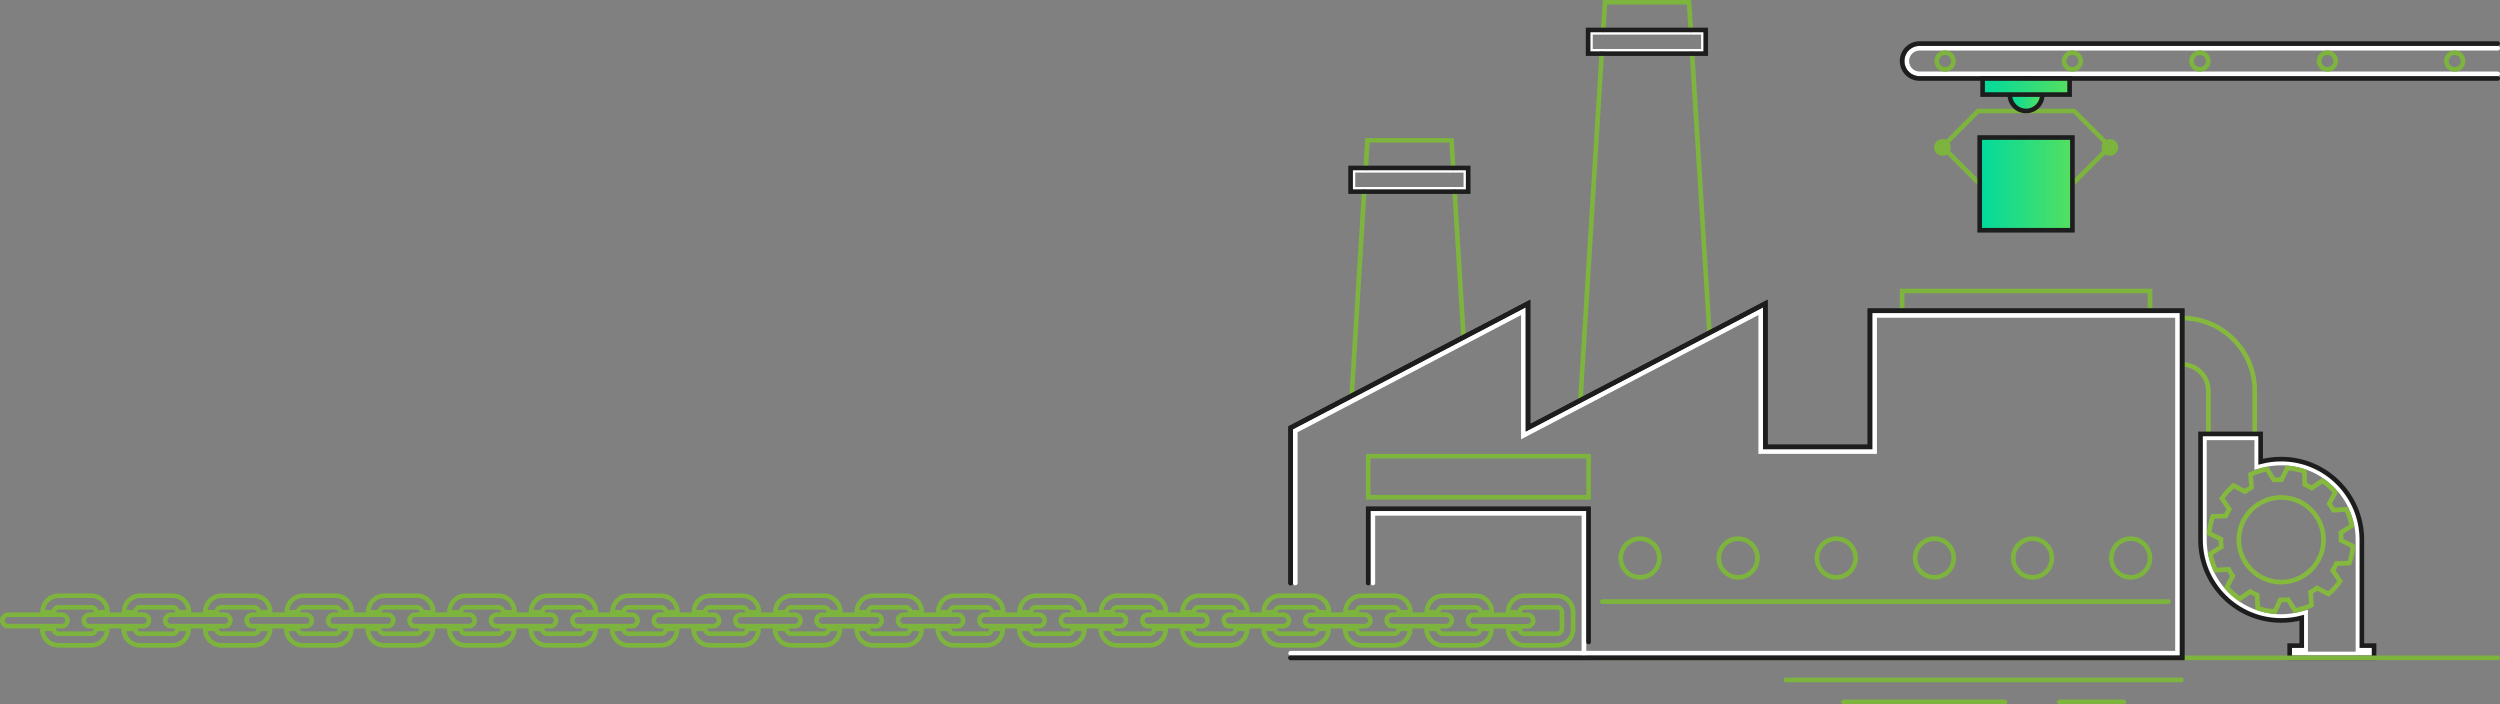 <?xml version="1.0" encoding="utf-8"?>
<!-- Generator: Adobe Illustrator 23.0.3, SVG Export Plug-In . SVG Version: 6.00 Build 0)  -->
<svg version="1.1" id="Layer_1" xmlns="http://www.w3.org/2000/svg" xmlns:xlink="http://www.w3.org/1999/xlink" x="0px" y="0px"
	 width="1617.8px" height="455.7px" viewBox="0 0 1617.8 455.7" style="enable-background:new 0 0 1617.8 455.7;"
	 xml:space="preserve">
<rect x="0" y="0" width="1617.8" height="455.7" fill="#808080" stroke="none"/>
<style type="text/css">
	.st0{fill:none;stroke:#FFFFFF;stroke-width:3;stroke-linecap:round;stroke-miterlimit:10;}
	.st1{fill:none;stroke:#7CB43D;stroke-width:3;stroke-linecap:round;stroke-miterlimit:10;}
	.st2{fill:#FFFFFF;}
	.st3{fill:none;stroke:#1D1D1D;stroke-width:3;stroke-linecap:round;stroke-miterlimit:10;}
	.st4{fill:none;stroke:#85B93E;stroke-width:3;stroke-miterlimit:10;}
	.st5{fill:none;stroke:#1D1D1D;stroke-width:3;stroke-miterlimit:10;}
	.st6{fill:none;stroke:#85B93E;stroke-width:3;stroke-linecap:round;stroke-miterlimit:10;}
	.st7{fill:url(#SVGID_1_);stroke:#1D1D1D;stroke-width:3;stroke-miterlimit:10;}
	.st8{fill:url(#SVGID_2_);stroke:#1D1D1D;stroke-width:3;stroke-miterlimit:10;}
	.st9{fill:url(#SVGID_3_);stroke:#1D1D1D;stroke-width:3;stroke-miterlimit:10;}
	.st10{fill:#7CB43D;}
</style>
<polyline class="st0" points="888.4,377.3 888.4,332.2 1025,332.2 1025,425.4 "/>
<g>
	<polyline class="st1" points="1281.1,119 1257,94.9 1280.1,71.8 1311.1,71.8 	"/>
	<polyline class="st1" points="1341.1,119 1365.3,94.9 1342.2,71.8 1311.1,71.8 	"/>
</g>
<path class="st0" d="M1616.3,47.8h-374.1c-4.6,0-8.3-3.7-8.3-8.3l0,0c0-4.6,3.7-8.3,8.3-8.3h374.1"/>
<g>
	<g>
		<path class="st2" d="M1100.8,22.4v9.3h-70.1v-9.3H1100.8 M1103.8,19.4h-76.1v15.3h76.1V19.4L1103.8,19.4z"/>
	</g>
	<polyline class="st1" points="1094.1,19.4 1093,1.5 1038.6,1.5 1037.5,19.4 	"/>
	<line class="st1" x1="1106.2" y1="215.3" x2="1095" y2="34.7"/>
	<line class="st1" x1="1036.5" y1="34.7" x2="1022.7" y2="259"/>
	<rect x="1027.7" y="19.4" class="st3" width="76.1" height="15.3"/>
</g>
<g>
	<g>
		<path class="st2" d="M947.1,111.7v9.3H877v-9.3H947.1 M950.1,108.7H874V124h76.1V108.7L950.1,108.7z"/>
	</g>
	<line class="st1" x1="947.1" y1="218.2" x2="941.3" y2="124"/>
	<line class="st1" x1="882.8" y1="124" x2="874.7" y2="256.1"/>
	<polyline class="st1" points="940.4,108.7 939.3,90.8 884.9,90.8 883.8,108.7 	"/>
	<rect x="874" y="108.7" class="st3" width="76.1" height="15.3"/>
</g>
<polyline class="st1" points="1230.9,199.3 1230.9,188.3 1391.3,188.3 1391.3,199.3 "/>
<g>
	<path class="st4" d="M1459.1,281.7v-28.8c0-26-21.1-47.1-47.1-47.1v30c9.4,0,17.1,7.7,17.1,17.1v28.8"/>
	<g>
		<g>
			<g>
				<g>
					<g>
						<path class="st2" d="M1458.9,284.8v14v5.2l5-1.3c4-1,8.1-1.6,12.3-1.6c26.6,0,48.2,21.6,48.2,48.2v68.5v3.9h-30.9v-3.9v-18
							v-5.2l-5,1.3c-4,1-8.1,1.6-12.3,1.6c-26.6,0-48.2-21.6-48.2-48.2v-64.5H1458.9 M1462.9,280.8H1424v68.5
							c0,28.8,23.4,52.2,52.2,52.2c4.6,0,9.1-0.6,13.3-1.7v18h-7.8v7.9h54.6v-7.9h-7.9v-68.5c0-28.8-23.4-52.2-52.2-52.2
							c-4.6,0-9.1,0.6-13.3,1.7L1462.9,280.8L1462.9,280.8z"/>
					</g>
				</g>
			</g>
		</g>
		<g>
			<g>
				<path class="st5" d="M1489.5,399.8c-4.2,1.1-8.7,1.7-13.3,1.7c-28.8,0-52.2-23.4-52.2-52.2v-68.5h38.9v18
					c4.2-1.1,8.7-1.7,13.3-1.7c28.8,0,52.2,23.4,52.2,52.2v68.5h7.9v7.9h-54.6v-7.9h7.8C1489.5,417.8,1489.5,399.8,1489.5,399.8z"/>
				<path class="st6" d="M1491.2,305.1c-3.5-1.2-7.2-2-11-2.3l-3.7,7.6c-1.2-0.1-2.5,0-3.7,0.1c-0.5,0-0.9,0.1-1.3,0.1l-4.5-7.1
					c-3.7,0.8-7.3,1.9-10.6,3.5l0.6,8.4c-1.5,0.8-2.9,1.7-4.2,2.7l-7.4-3.9c-2.8,2.4-5.4,5.2-7.5,8.3l4.7,7
					c-0.9,1.4-1.6,2.9-2.3,4.4l-8.4,0.3c-1.2,3.5-2,7.2-2.3,11l7.6,3.7c-0.1,1.2,0,2.5,0.1,3.7c0,0.5,0,0.9,0.1,1.3l-7.1,4.5
					c0.8,3.7,1.9,7.3,3.5,10.6l8.4-0.6c0.8,1.5,1.7,2.9,2.7,4.2l-3.9,7.4c2.4,2.9,5.2,5.4,8.3,7.5l7-4.7c1.4,0.9,2.9,1.6,4.4,2.3
					l0.3,8.4c3.5,1.2,7.2,2,11,2.3l3.7-7.6c1.2,0,2.5,0,3.7-0.1c0.5,0,0.9,0,1.3-0.1l4.5,7.1c3.7-0.8,7.3-1.9,10.6-3.5l-0.6-8.4
					c1.5-0.8,2.9-1.7,4.2-2.7l7.4,3.9c2.9-2.4,5.4-5.2,7.5-8.3l-4.7-7c0.9-1.4,1.6-2.9,2.3-4.4l8.4-0.3c1.2-3.5,2-7.2,2.3-11
					l-7.6-3.7c0-1.2,0-2.5-0.1-3.7c0-0.5,0-0.9-0.1-1.3l7.1-4.5c-0.8-3.7-1.9-7.3-3.5-10.6l-8.4,0.6c-0.8-1.5-1.7-2.9-2.7-4.2
					l3.9-7.4c-2.4-2.9-5.2-5.4-8.3-7.5l-7,4.7c-1.4-0.9-2.9-1.6-4.4-2.3L1491.2,305.1z M1503.6,349.3c0,15.1-12.3,27.4-27.4,27.4
					s-27.4-12.3-27.4-27.4s12.3-27.4,27.4-27.4S1503.6,334.2,1503.6,349.3z"/>
			</g>
		</g>
	</g>
</g>
<g>
	<g id="Dev_x5F_Bounty">
		<line class="st1" x1="1028" y1="425.7" x2="1616.3" y2="425.7"/>
		<line class="st1" x1="1155.7" y1="440" x2="1411.6" y2="440"/>
		<g>
			<line class="st1" x1="1192.9" y1="454.2" x2="1297.5" y2="454.2"/>
			<line class="st1" x1="1332.7" y1="454.2" x2="1374.4" y2="454.2"/>
		</g>
	</g>
</g>
<polyline class="st3" points="885.4,377.3 885.4,329.2 1028,329.2 1028,415.4 "/>
<rect x="885.4" y="295.2" class="st1" width="142.6" height="26.6"/>
<polyline class="st3" points="835.2,425.7 988.8,425.7 1120.3,425.7 1142.4,425.7 1210.1,425.7 1232.5,425.7 1412.1,425.7 
	1412.1,201.1 1210.1,201.1 1210.1,289.2 1142.4,289.2 1142.4,196.4 988.8,276.8 988.8,196.4 835.2,276.8 835.2,377.3 "/>
<line class="st1" x1="1036.9" y1="389.3" x2="1403.2" y2="389.3"/>
<g>
	<circle class="st1" cx="1061.3" cy="361.1" r="12.5"/>
	<circle class="st1" cx="1124.8" cy="361.1" r="12.5"/>
	<circle class="st1" cx="1188.3" cy="361.1" r="12.5"/>
	<circle class="st1" cx="1378.8" cy="361.1" r="12.5"/>
	<circle class="st1" cx="1315.3" cy="361.1" r="12.5"/>
	<circle class="st1" cx="1251.8" cy="361.1" r="12.5"/>
</g>
<circle class="st1" cx="1258.7" cy="39.5" r="5.4"/>
<circle class="st1" cx="1341.1" cy="39.5" r="5.4"/>
<circle class="st1" cx="1423.6" cy="39.5" r="5.4"/>
<circle class="st1" cx="1588.5" cy="39.5" r="5.4"/>
<circle class="st1" cx="1506.1" cy="39.5" r="5.4"/>
<path class="st3" d="M1616.3,50.8h-374.1c-6.3,0-11.3-5.1-11.3-11.3l0,0c0-6.3,5.1-11.3,11.3-11.3h374.1"/>
<g>
	<path id="Chain_Brush_1_1_" class="st1" d="M1018,396.2v10.7c0,5.9-4.7,10.7-10.5,10.7h-21.1c-5.8,0-10.5-4.8-10.5-10.7h7.4
		c0,1.8,1.4,3.2,3.2,3.2h21.1c1.7,0,3.2-1.4,3.2-3.2v-10.7c0-1.8-1.4-3.2-3.2-3.2h-21.1c-1.7,0-3.2,1.4-3.2,3.2h-7.4
		c0-5.9,4.7-10.7,10.5-10.7h21.1C1013.3,385.6,1018,390.3,1018,396.2z M950,401.6c0,2.1,1.7,3.7,3.7,3.7h34.8c2,0,3.7-1.7,3.7-3.7
		s-1.7-3.7-3.7-3.7h-34.8C951.7,397.8,950,399.5,950,401.6z M954.8,410.1h-21.1c-1.7,0-3.2-1.4-3.2-3.2h-7.4
		c0,5.9,4.7,10.7,10.5,10.7h21.1c5.8,0,10.5-4.8,10.5-10.7h-7.4C957.9,408.7,956.5,410.1,954.8,410.1z M902.1,410.1H881
		c-1.7,0-3.2-1.4-3.2-3.2h-7.4c0,5.9,4.7,10.7,10.5,10.7H902c5.8,0,10.5-4.8,10.5-10.7h-7.4C905.2,408.7,903.8,410.1,902.1,410.1z
		 M901,397.8c-2,0-3.7,1.7-3.7,3.7s1.7,3.7,3.7,3.7h34.8c2,0,3.7-1.7,3.7-3.7s-1.7-3.7-3.7-3.7H901z M933.7,393h21.1
		c1.7,0,3.2,1.4,3.2,3.2h7.4c0-5.9-4.7-10.7-10.5-10.7h-21.1c-5.8,0-10.5,4.8-10.5,10.7h7.4C930.5,394.5,931.9,393,933.7,393z
		 M881,393h21.1c1.7,0,3.2,1.4,3.2,3.2h7.4c0-5.9-4.7-10.7-10.5-10.7h-21.1c-5.8,0-10.5,4.8-10.5,10.7h7.4
		C877.8,394.5,879.2,393,881,393z M848.3,397.8c-2,0-3.7,1.7-3.7,3.7s1.7,3.7,3.7,3.7h34.8c2,0,3.7-1.7,3.7-3.7s-1.7-3.7-3.7-3.7
		H848.3z M849.4,410.1h-21.1c-1.7,0-3.2-1.4-3.2-3.2h-7.4c0,5.9,4.7,10.7,10.5,10.7h21.1c5.8,0,10.5-4.8,10.5-10.7h-7.4
		C852.5,408.7,851.1,410.1,849.4,410.1z M828.3,393h21.1c1.7,0,3.2,1.4,3.2,3.2h7.4c0-5.9-4.7-10.7-10.5-10.7h-21.2
		c-5.8,0-10.5,4.8-10.5,10.7h7.4C825.1,394.5,826.5,393,828.3,393z M795.6,397.8c-2,0-3.7,1.7-3.7,3.7s1.7,3.7,3.7,3.7h34.8
		c2,0,3.7-1.7,3.7-3.7s-1.7-3.7-3.7-3.7H795.6z M796.7,410.1h-21.1c-1.7,0-3.2-1.4-3.2-3.2H765c0,5.9,4.7,10.7,10.5,10.7h21.1
		c5.8,0,10.5-4.8,10.5-10.7h-7.4C799.8,408.7,798.4,410.1,796.7,410.1z M775.6,393h21.1c1.7,0,3.2,1.4,3.2,3.2h7.4
		c0-5.9-4.7-10.7-10.5-10.7h-21.1c-5.8,0-10.5,4.8-10.5,10.7h7.4C772.4,394.5,773.8,393,775.6,393z M742.9,397.8
		c-2,0-3.7,1.7-3.7,3.7s1.7,3.7,3.7,3.7h34.8c2,0,3.7-1.7,3.7-3.7s-1.7-3.7-3.7-3.7H742.9z M744,410.1h-21.1c-1.7,0-3.2-1.4-3.2-3.2
		h-7.4c0,5.9,4.7,10.7,10.5,10.7h21.1c5.8,0,10.5-4.8,10.5-10.7H747C747.1,408.7,745.7,410.1,744,410.1z M690.2,397.8
		c-2,0-3.7,1.7-3.7,3.7s1.7,3.7,3.7,3.7H725c2,0,3.7-1.7,3.7-3.7s-1.7-3.7-3.7-3.7H690.2z M722.9,393H744c1.7,0,3.2,1.4,3.2,3.2h7.4
		c0-5.9-4.7-10.7-10.5-10.7H723c-5.8,0-10.5,4.8-10.5,10.7h7.4C719.7,394.5,721.2,393,722.9,393z M691.3,410.1h-21.1
		c-1.7,0-3.2-1.4-3.2-3.2h-7.4c0,5.9,4.7,10.7,10.5,10.7h21.2c5.8,0,10.5-4.8,10.5-10.7h-7.4C694.4,408.7,693,410.1,691.3,410.1z
		 M638.6,410.1h-21.1c-1.7,0-3.2-1.4-3.2-3.2h-7.4c0,5.9,4.7,10.7,10.5,10.7h21.1c5.8,0,10.5-4.8,10.5-10.7h-7.4
		C641.8,408.7,640.3,410.1,638.6,410.1z M670.2,393h21.1c1.7,0,3.2,1.4,3.2,3.2h7.4c0-5.9-4.7-10.7-10.5-10.7h-21.1
		c-5.8,0-10.5,4.8-10.5,10.7h7.4C667,394.5,668.5,393,670.2,393z M637.5,397.8c-2,0-3.7,1.7-3.7,3.7s1.7,3.7,3.7,3.7h34.8
		c2,0,3.7-1.7,3.7-3.7s-1.7-3.7-3.7-3.7H637.5z M585.9,410.1h-21.1c-1.7,0-3.2-1.4-3.2-3.2h-7.3c0,5.9,4.7,10.7,10.5,10.7h21.1
		c5.8,0,10.5-4.8,10.5-10.7H589C589.1,408.7,587.6,410.1,585.9,410.1z M617.5,393h21.1c1.7,0,3.2,1.4,3.2,3.2h7.4
		c0-5.9-4.7-10.7-10.5-10.7h-21.1c-5.8,0-10.5,4.8-10.5,10.7h7.4C614.4,394.5,615.8,393,617.5,393z M584.8,397.8
		c-2,0-3.7,1.7-3.7,3.7s1.7,3.7,3.7,3.7h34.8c2,0,3.7-1.7,3.7-3.7s-1.7-3.7-3.7-3.7H584.8z M564.8,393h21.1c1.7,0,3.2,1.4,3.2,3.2
		h7.4c0-5.9-4.7-10.7-10.5-10.7h-21.1c-5.8,0-10.5,4.8-10.5,10.7h7.4C561.7,394.5,563.1,393,564.8,393z M532.1,397.8
		c-2,0-3.7,1.7-3.7,3.7s1.7,3.7,3.7,3.7h34.8c2,0,3.7-1.7,3.7-3.7s-1.7-3.7-3.7-3.7H532.1z M533.2,410.1h-21.1
		c-1.7,0-3.2-1.4-3.2-3.2h-7.4c0,5.9,4.7,10.7,10.5,10.7h21.1c5.8,0,10.5-4.8,10.5-10.7h-7.4C536.4,408.7,534.9,410.1,533.2,410.1z
		 M479.5,397.8c-2,0-3.7,1.7-3.7,3.7s1.7,3.7,3.7,3.7h34.8c2,0,3.7-1.7,3.7-3.7s-1.7-3.7-3.7-3.7H479.5z M512.1,393h21.1
		c1.7,0,3.2,1.4,3.2,3.2h7.4c0-5.9-4.7-10.7-10.5-10.7h-21.1c-5.8,0-10.5,4.8-10.5,10.7h7.4C509,394.5,510.4,393,512.1,393z"/>
	<path id="Chain_Brush_1_2_" class="st1" d="M480.5,410.1h-21.1c-1.7,0-3.2-1.4-3.2-3.2h-7.4c0,5.9,4.7,10.7,10.5,10.7h21.1
		c5.8,0,10.5-4.8,10.5-10.7h-7.4C483.7,408.7,482.3,410.1,480.5,410.1z M427.8,410.1h-21.1c-1.7,0-3.2-1.4-3.2-3.2h-7.4
		c0,5.9,4.7,10.7,10.5,10.7h21.1c5.8,0,10.5-4.8,10.5-10.7h-7.4C431,408.7,429.6,410.1,427.8,410.1z M426.8,397.8
		c-2,0-3.7,1.7-3.7,3.7s1.7,3.7,3.7,3.7h34.8c2,0,3.7-1.7,3.7-3.7s-1.7-3.7-3.7-3.7H426.8z M459.4,393h21.1c1.7,0,3.2,1.4,3.2,3.2
		h7.4c0-5.9-4.7-10.7-10.5-10.7h-21.1c-5.8,0-10.5,4.8-10.5,10.7h7.4C456.3,394.5,457.7,393,459.4,393z M406.7,393h21.1
		c1.7,0,3.2,1.4,3.2,3.2h7.4c0-5.9-4.7-10.7-10.5-10.7h-21.1c-5.8,0-10.5,4.8-10.5,10.7h7.4C403.6,394.5,405,393,406.7,393z
		 M374.1,397.8c-2,0-3.7,1.7-3.7,3.7s1.7,3.7,3.7,3.7h34.8c2,0,3.7-1.7,3.7-3.7s-1.7-3.7-3.7-3.7H374.1z M375.1,410.1H354
		c-1.7,0-3.2-1.4-3.2-3.2h-7.4c0,5.9,4.7,10.7,10.5,10.7H375c5.8,0,10.5-4.8,10.5-10.7h-7.2C378.3,408.7,376.9,410.1,375.1,410.1z
		 M354,393h21.1c1.7,0,3.2,1.4,3.2,3.2h7.4c0-5.9-4.7-10.7-10.5-10.7h-21.1c-5.8,0-10.5,4.8-10.5,10.7h7.4
		C350.9,394.5,352.3,393,354,393z M321.4,397.8c-2,0-3.7,1.7-3.7,3.7s1.7,3.7,3.7,3.7h34.8c2,0,3.7-1.7,3.7-3.7s-1.7-3.7-3.7-3.7
		H321.4z M322.4,410.1h-21.1c-1.7,0-3.2-1.4-3.2-3.2h-7.4c0,5.9,4.7,10.7,10.5,10.7h21.1c5.8,0,10.5-4.8,10.5-10.7h-7.4
		C325.6,408.7,324.2,410.1,322.4,410.1z M301.3,393h21.1c1.7,0,3.2,1.4,3.2,3.2h7.4c0-5.9-4.7-10.7-10.5-10.7h-21.2
		c-5.8,0-10.5,4.8-10.5,10.7h7.4C298.2,394.5,299.6,393,301.3,393z M268.7,397.8c-2,0-3.7,1.7-3.7,3.7s1.7,3.7,3.7,3.7h34.8
		c2,0,3.7-1.7,3.7-3.7s-1.7-3.7-3.7-3.7H268.7z M269.7,410.1h-21.1c-1.7,0-3.2-1.4-3.2-3.2H238c0,5.9,4.7,10.7,10.5,10.7h21.1
		c5.8,0,10.5-4.8,10.5-10.7h-7.4C272.9,408.7,271.5,410.1,269.7,410.1z M216,397.8c-2,0-3.7,1.7-3.7,3.7s1.7,3.7,3.7,3.7h34.8
		c2,0,3.7-1.7,3.7-3.7s-1.7-3.7-3.7-3.7H216z M248.7,393h21.1c1.7,0,3.2,1.4,3.2,3.2h7.4c0-5.9-4.7-10.7-10.5-10.7h-21.1
		c-5.8,0-10.5,4.8-10.5,10.7h7.4C245.5,394.5,246.9,393,248.7,393z M217,410.1h-21.1c-1.7,0-3.2-1.4-3.2-3.2h-7.4
		c0,5.9,4.7,10.7,10.5,10.7h21.1c5.8,0,10.5-4.8,10.5-10.7H220C220.2,408.7,218.8,410.1,217,410.1z M164.3,410.1h-21
		c-1.7,0-3.2-1.4-3.2-3.2h-7.4c0,5.9,4.7,10.7,10.5,10.7h21.1c5.8,0,10.5-4.8,10.5-10.7h-7.4C167.5,408.7,166.1,410.1,164.3,410.1z
		 M196,393h21.1c1.7,0,3.2,1.4,3.2,3.2h7.4c0-5.9-4.7-10.7-10.5-10.7h-21.1c-5.8,0-10.5,4.8-10.5,10.7h7.4
		C192.8,394.5,194.2,393,196,393z M163.3,397.8c-2,0-3.7,1.7-3.7,3.7s1.7,3.7,3.7,3.7h34.8c2,0,3.7-1.7,3.7-3.7s-1.7-3.7-3.7-3.7
		H163.3z M111.7,410.1H90.6c-1.7,0-3.2-1.4-3.2-3.2H80c0,5.9,4.7,10.7,10.5,10.7h21.1c5.8,0,10.5-4.8,10.5-10.7h-7.4
		C114.8,408.7,113.4,410.1,111.7,410.1z M143.3,393h21c1.7,0,3.2,1.4,3.2,3.2h7.4c0-5.9-4.7-10.7-10.5-10.7h-21.1
		c-5.8,0-10.5,4.8-10.5,10.7h7.4C140.1,394.5,141.5,393,143.3,393z M110.6,397.8c-2,0-3.7,1.7-3.7,3.7s1.7,3.7,3.7,3.7h34.8
		c2,0,3.7-1.7,3.7-3.7s-1.7-3.7-3.7-3.7H110.6z M90.6,393h21.1c1.7,0,3.2,1.4,3.2,3.2h7.4c0-5.9-4.7-10.7-10.5-10.7H90.7
		c-5.8,0-10.5,4.8-10.5,10.7h7.4C87.4,394.5,88.8,393,90.6,393z M57.9,397.8c-2,0-3.7,1.7-3.7,3.7s1.7,3.7,3.7,3.7h34.8
		c2,0,3.7-1.7,3.7-3.7s-1.7-3.7-3.7-3.7H57.9z M59,410.1H37.9c-1.7,0-3.2-1.4-3.2-3.2h-7.4c0,5.9,4.7,10.7,10.5,10.7h21.1
		c5.8,0,10.5-4.8,10.5-10.7H62C62.1,408.7,60.7,410.1,59,410.1z M5.2,397.8c-2,0-3.7,1.7-3.7,3.7s1.7,3.7,3.7,3.7H40
		c2,0,3.7-1.7,3.7-3.7s-1.7-3.7-3.7-3.7H5.2z M37.9,393H59c1.7,0,3.2,1.4,3.2,3.2h7.4c0-5.9-4.7-10.7-10.5-10.7H38
		c-5.8,0-10.5,4.8-10.5,10.7h7.4C34.7,394.5,36.1,393,37.9,393z"/>
</g>
<linearGradient id="SVGID_1_" gradientUnits="userSpaceOnUse" x1="1281.1" y1="328.8" x2="1341.1" y2="328.8" gradientTransform="matrix(1 0 0 -1 0 447.8)">
	<stop  offset="1.685078e-03" style="stop-color:#00DA9D"/>
	<stop  offset="1" style="stop-color:#55DF60"/>
</linearGradient>
<rect x="1281.1" y="89" class="st7" width="60" height="60"/>
<linearGradient id="SVGID_2_" gradientUnits="userSpaceOnUse" x1="1300.621" y1="386.5" x2="1321.621" y2="386.5" gradientTransform="matrix(1 0 0 -1 0 447.8)">
	<stop  offset="1.685078e-03" style="stop-color:#00DA9D"/>
	<stop  offset="1" style="stop-color:#55DF60"/>
</linearGradient>
<circle class="st8" cx="1311.1" cy="61.3" r="10.5"/>
<linearGradient id="SVGID_3_" gradientUnits="userSpaceOnUse" x1="1283" y1="391.8" x2="1339.3" y2="391.8" gradientTransform="matrix(1 0 0 -1 0 447.8)">
	<stop  offset="1.685078e-03" style="stop-color:#00DA9D"/>
	<stop  offset="1" style="stop-color:#55DF60"/>
</linearGradient>
<rect x="1283" y="50.8" class="st9" width="56.3" height="10.4"/>
<circle class="st10" cx="1257" cy="95.4" r="5.4"/>
<circle class="st10" cx="1365.3" cy="95.4" r="5.4"/>
<polyline class="st0" points="835.2,422.7 1409.1,422.7 1409.1,204.1 1213.1,204.1 1213.1,292.2 1139.4,292.2 1139.4,201.4 
	985.8,281.8 985.8,201.4 838.2,278.8 838.2,377.3 "/>
<polyline class="st3" points="835.2,425.7 988.8,425.7 1120.3,425.7 1142.4,425.7 1210.1,425.7 1232.5,425.7 1412.1,425.7 
	1412.1,201.1 1210.1,201.1 1210.1,289.2 1142.4,289.2 1142.4,196.4 988.8,276.8 988.8,196.4 835.2,276.8 835.2,377.3 "/>
</svg>
